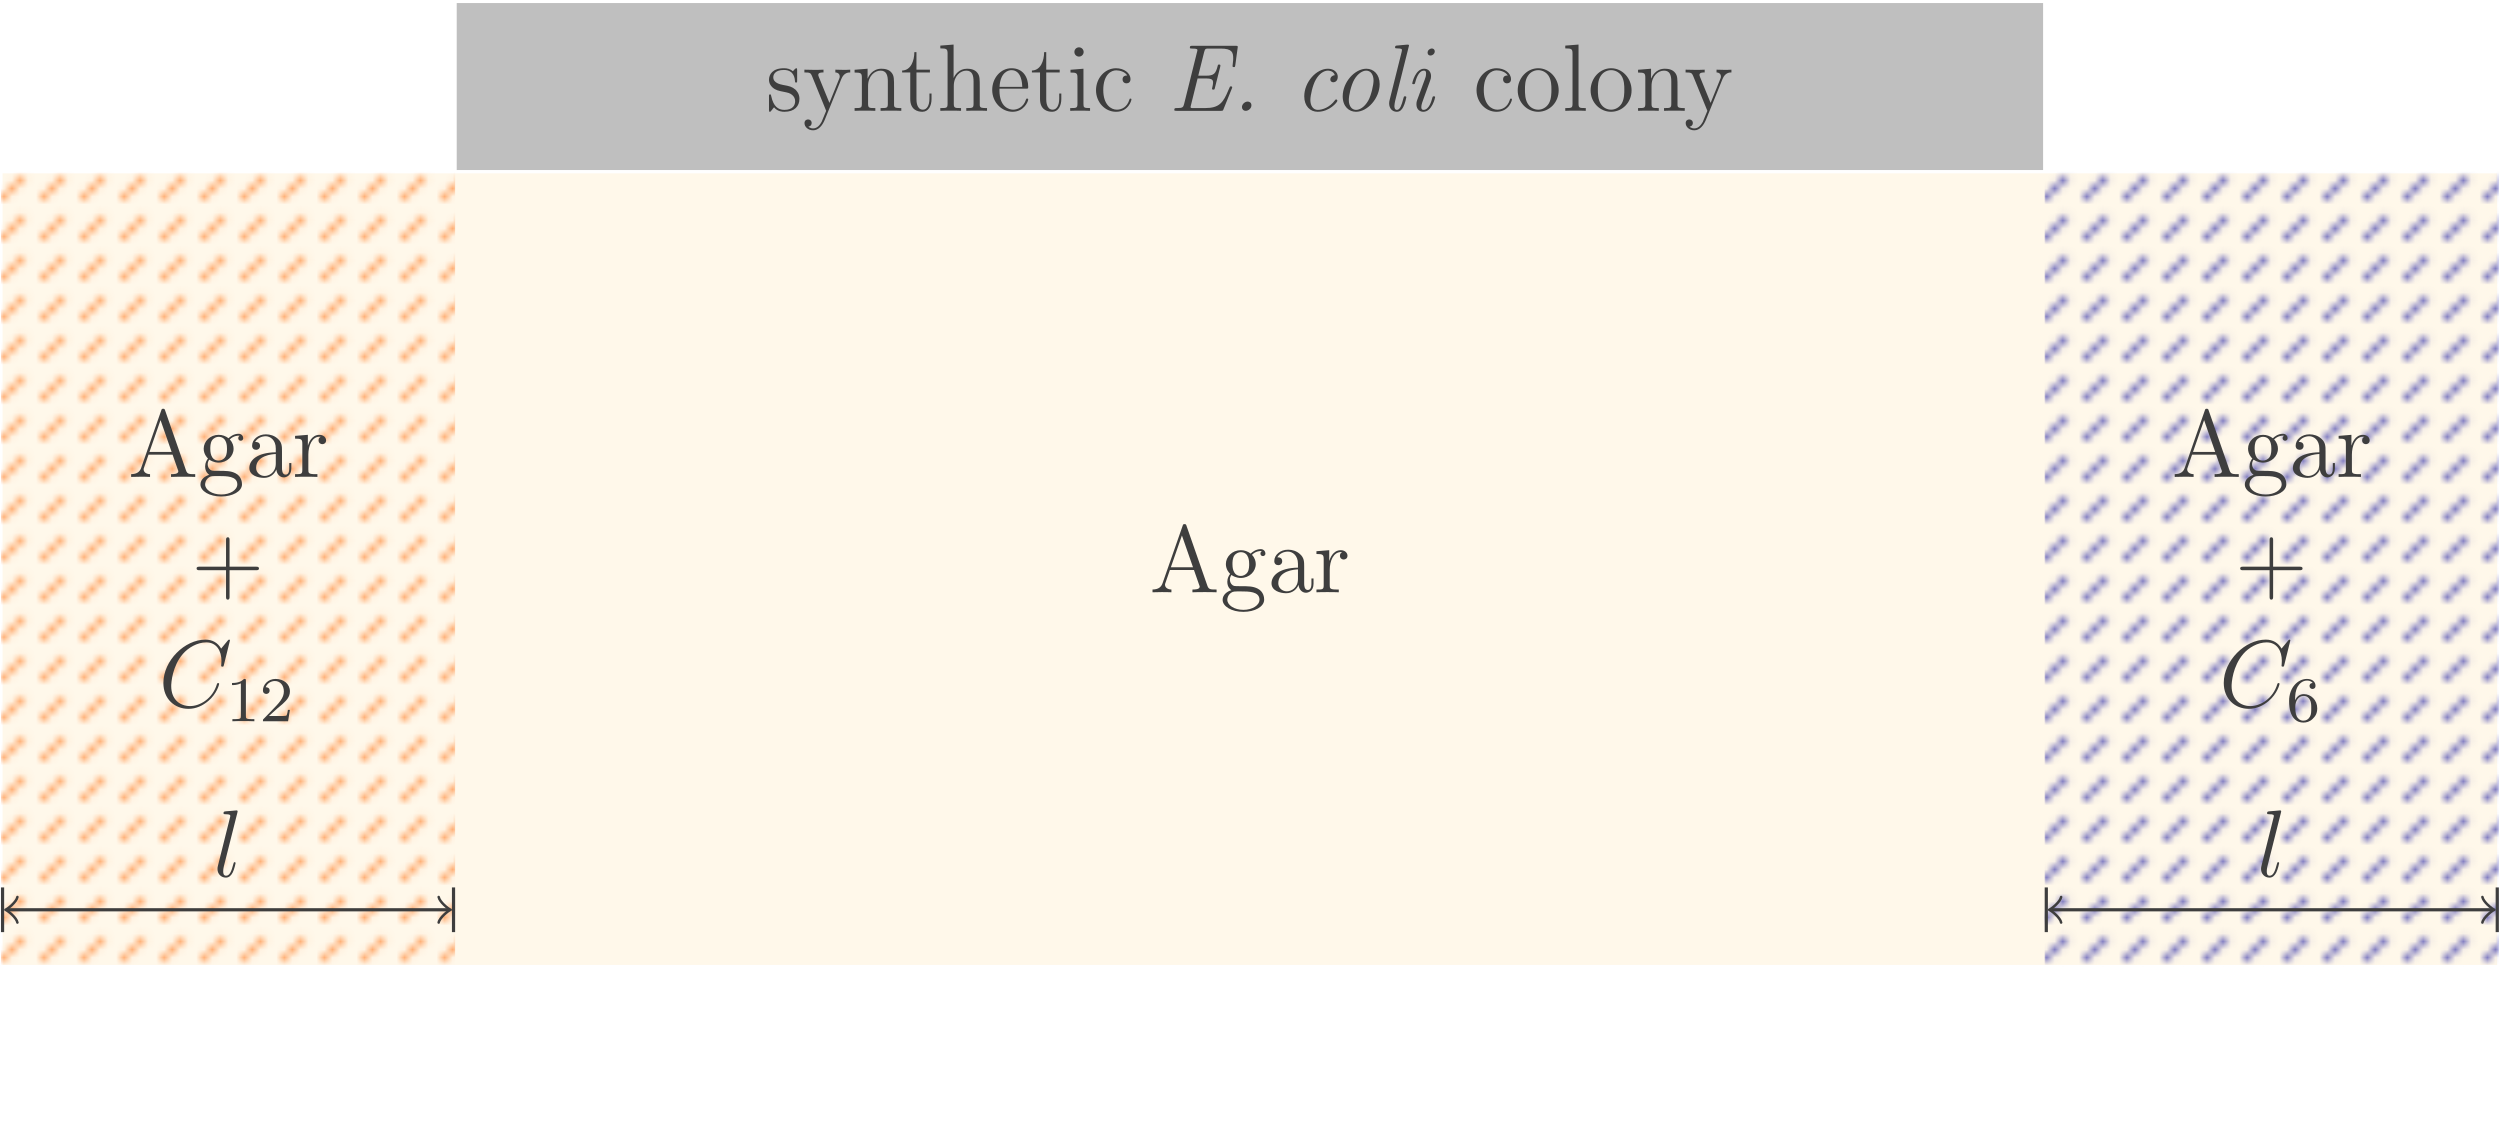 <?xml version="1.0" encoding="UTF-8" standalone="no"?>
<svg
   xmlns:dc="http://purl.org/dc/elements/1.1/"
   xmlns:cc="http://creativecommons.org/ns#"
   xmlns:rdf="http://www.w3.org/1999/02/22-rdf-syntax-ns#"
   xmlns:svg="http://www.w3.org/2000/svg"
   xmlns="http://www.w3.org/2000/svg"
   version="1.1"
   id="svg2"
   xml:space="preserve"
   width="416"
   height="186.667"
   viewBox="0 0 416 186.667"><defs
     id="defs6"><clipPath
       clipPathUnits="userSpaceOnUse"
       id="clipPath74"><path
         d="M -10,-10 V 40 H 40 V -10 Z"
         id="path72" /></clipPath><pattern
       patternTransform="matrix(10,0,0,10,-0.039,-0.039)"
       patternUnits="userSpaceOnUse"
       x="0"
       y="0"
       width="4.981"
       height="4.981"
       id="pattern84"><g
         transform="scale(0.1)"
         id="g82"><g
           id="g80"><g
             clip-path="url(#clipPath74)"
             id="g78"><path
               d="M 0,0 30.883,30.883"
               style="fill:none;stroke:#ff6600;stroke-opacity:1;stroke-width:3.985;stroke-linecap:butt;stroke-linejoin:miter;stroke-miterlimit:10;stroke-dasharray:none"
               id="path76" /></g></g></g></pattern><clipPath
       clipPathUnits="userSpaceOnUse"
       id="clipPath106"><path
         d="M -10,-10 V 40 H 40 V -10 Z"
         id="path104" /></clipPath><pattern
       patternTransform="matrix(10,0,0,10,-0.039,-0.039)"
       patternUnits="userSpaceOnUse"
       x="0"
       y="0"
       width="4.981"
       height="4.981"
       id="pattern116"><g
         transform="scale(0.1)"
         id="g114"><g
           id="g112"><g
             clip-path="url(#clipPath106)"
             id="g110"><path
               d="M 0,0 30.883,30.883"
               style="fill:none;stroke:#000099;stroke-opacity:1;stroke-width:3.985;stroke-linecap:butt;stroke-linejoin:miter;stroke-miterlimit:10;stroke-dasharray:none"
               id="path108" /></g></g></g></pattern></defs><g
     id="g10"
     transform="matrix(1.333,0,0,-1.333,0,186.667)"><g
       id="g12"
       transform="scale(0.1)"><path
         d="m 568.137,1185.94 h 1984.28 v 212.602 H 568.137 Z"
         style="fill:#bfbfbf;fill-opacity:1;fill-rule:nonzero;stroke:none"
         id="path14" /><path
         d="m 568.137,1185.94 h 1984.28 v 212.602 H 568.137 Z"
         style="fill:none;stroke:#ffffff;stroke-width:3.985;stroke-linecap:butt;stroke-linejoin:miter;stroke-miterlimit:10;stroke-dasharray:none;stroke-opacity:1"
         id="path16" /><path
         d="m 995.094,1312.42 c 0,2.14 0,2.75 -1.188,2.75 -0.953,0 -3.218,-2.62 -4.047,-3.7 -3.703,2.98 -7.39,3.7 -11.203,3.7 -14.437,0 -18.718,-7.87 -18.718,-14.44 0,-1.29 0,-5.46 4.531,-9.65 3.812,-3.33 7.859,-4.17 13.344,-5.24 6.562,-1.31 8.109,-1.67 11.093,-4.06 2.141,-1.78 3.688,-4.4 3.688,-7.73 0,-5.14 -2.985,-10.86 -13.469,-10.86 -7.859,0 -13.594,4.53 -16.219,16.45 -0.468,2.14 -0.468,2.27 -0.593,2.39 -0.235,0.47 -0.704,0.47 -1.063,0.47 -1.312,0 -1.312,-0.59 -1.312,-2.73 v -16.22 c 0,-2.14 0,-2.74 1.187,-2.74 0.594,0 0.719,0.11 2.75,2.63 0.594,0.83 0.594,1.06 2.375,2.97 4.531,-5.6 10.969,-5.6 13,-5.6 12.516,0 18.703,6.91 18.703,16.33 0,6.44 -3.922,10.25 -5,11.33 -4.297,3.69 -7.515,4.41 -15.375,5.83 -3.578,0.72 -12.281,2.39 -12.281,9.54 0,3.69 2.5,9.18 13.234,9.18 12.985,0 13.703,-11.08 13.953,-14.79 0.11,-0.95 0.954,-0.95 1.297,-0.95 1.313,0 1.313,0.6 1.313,2.75 v 12.39"
         style="fill:#3e3e3e;fill-opacity:1;fill-rule:nonzero;stroke:none"
         id="path18" /><path
         d="m 1050.28,1301.81 c 3.22,7.99 8.81,8.11 11.08,8.11 v 3.46 c -3.45,-0.24 -5.13,-0.24 -8.94,-0.24 -2.73,0 -2.98,0 -9.65,0.24 v -3.46 c 4.4,-0.23 5.48,-2.98 5.48,-5.12 0,-1.08 -0.23,-1.67 -0.72,-2.86 l -12.15,-30.05 -13.24,32.42 c -0.7,1.67 -0.7,2.39 -0.7,2.52 0,3.09 4.17,3.09 6.54,3.09 v 3.46 c -3.09,-0.24 -8.93,-0.24 -12.28,-0.24 -4.53,0 -4.76,0 -11.56,0.24 v -3.46 c 6.92,0 7.88,-0.59 9.42,-4.29 l 17.77,-43.63 c -5.25,-12.64 -5.25,-12.87 -5.72,-13.83 -2.03,-3.58 -5.25,-8.11 -10.61,-8.11 -3.7,0 -5.97,2.16 -5.97,2.16 0,0 4.17,0.47 4.17,4.64 0,2.86 -2.26,4.41 -4.4,4.41 -2.03,0 -4.53,-1.19 -4.53,-4.64 0,-4.54 4.4,-8.94 10.73,-8.94 6.67,0 11.56,5.83 14.66,13.34 l 20.62,50.78"
         style="fill:#3e3e3e;fill-opacity:1;fill-rule:nonzero;stroke:none"
         id="path20" /><path
         d="m 1116.05,1290.97 c 0,11.08 0,14.42 -2.75,18.23 -3.46,4.66 -9.05,5.36 -13.11,5.36 -11.56,0 -16.1,-9.89 -17.05,-12.26 h -0.11 v 12.26 l -16.22,-1.29 v -3.47 c 8.11,0 9.07,-0.83 9.07,-6.67 v -32.3 c 0,-5.38 -1.32,-5.38 -9.07,-5.38 V 1262 c 3.1,0.23 9.53,0.23 12.88,0.23 3.45,0 9.89,0 13,-0.23 v 3.45 c -7.64,0 -9.06,0 -9.06,5.38 V 1293 c 0,12.52 8.21,19.19 15.6,19.19 7.4,0 9.07,-6.08 9.07,-13.36 v -28 c 0,-5.38 -1.32,-5.38 -9.07,-5.38 V 1262 c 3.11,0.23 9.55,0.23 12.88,0.23 3.45,0 9.89,0 13,-0.23 v 3.45 c -5.97,0 -8.94,0 -9.06,3.58 v 21.94"
         style="fill:#3e3e3e;fill-opacity:1;fill-rule:nonzero;stroke:none"
         id="path22" /><path
         d="m 1144.03,1309.92 h 16.8 v 3.46 h -16.8 v 21.93 h -2.62 c -0.13,-11.2 -4.41,-22.65 -15.27,-23.01 v -2.38 h 10.14 v -33.14 c 0,-13.23 8.81,-15.97 15.14,-15.97 7.5,0 11.44,7.39 11.44,15.97 v 6.8 h -2.63 v -6.56 c 0,-8.58 -3.45,-13.58 -8.1,-13.58 -8.1,0 -8.1,11.08 -8.1,13.11 v 33.37"
         style="fill:#3e3e3e;fill-opacity:1;fill-rule:nonzero;stroke:none"
         id="path24" /><path
         d="m 1223.05,1290.97 c 0,11.08 0,14.42 -2.75,18.23 -3.46,4.66 -9.05,5.36 -13.11,5.36 -10.25,0 -15.02,-7.73 -16.69,-11.43 h -0.11 v 41.6 l -16.58,-1.31 v -3.47 c 8.11,0 9.07,-0.82 9.07,-6.67 v -62.45 c 0,-5.38 -1.32,-5.38 -9.07,-5.38 V 1262 c 3.1,0.23 9.53,0.23 12.88,0.23 3.45,0 9.89,0 13,-0.23 v 3.45 c -7.64,0 -9.06,0 -9.06,5.38 V 1293 c 0,12.52 8.21,19.19 15.6,19.19 7.4,0 9.07,-6.08 9.07,-13.36 v -28 c 0,-5.38 -1.32,-5.38 -9.07,-5.38 V 1262 c 3.11,0.23 9.55,0.23 12.88,0.23 3.45,0 9.89,0 13,-0.23 v 3.45 c -5.97,0 -8.94,0 -9.06,3.58 v 21.94"
         style="fill:#3e3e3e;fill-opacity:1;fill-rule:nonzero;stroke:none"
         id="path26" /><path
         d="m 1280.66,1289.66 c 2.62,0 2.86,0 2.86,2.26 0,12.03 -6.44,23.25 -20.86,23.25 -13.6,0 -24.08,-12.28 -24.08,-27.06 0,-15.73 12.15,-27.3 25.39,-27.3 14.19,0 19.55,12.88 19.55,15.38 0,0.72 -0.6,1.19 -1.32,1.19 -0.95,0 -1.18,-0.6 -1.42,-1.19 -3.11,-10.02 -11.09,-12.75 -16.09,-12.75 -5.02,0 -17.05,3.33 -17.05,23.95 v 2.27 z m -32.91,2.26 c 0.95,18.72 11.45,20.86 14.78,20.86 12.77,0 13.47,-16.81 13.6,-20.86 h -28.38"
         style="fill:#3e3e3e;fill-opacity:1;fill-rule:nonzero;stroke:none"
         id="path28" /><path
         d="m 1306.03,1309.92 h 16.8 v 3.46 h -16.8 v 21.93 h -2.62 c -0.13,-11.2 -4.41,-22.65 -15.27,-23.01 v -2.38 h 10.14 v -33.14 c 0,-13.23 8.81,-15.97 15.14,-15.97 7.5,0 11.44,7.39 11.44,15.97 v 6.8 h -2.63 v -6.56 c 0,-8.58 -3.45,-13.58 -8.1,-13.58 -8.1,0 -8.1,11.08 -8.1,13.11 v 33.37"
         style="fill:#3e3e3e;fill-opacity:1;fill-rule:nonzero;stroke:none"
         id="path30" /><path
         d="m 1352.73,1335.44 c 0,3.09 -2.5,5.83 -5.82,5.83 -3.11,0 -5.74,-2.5 -5.74,-5.72 0,-3.58 2.88,-5.85 5.74,-5.85 3.68,0 5.82,3.11 5.82,5.74 z m -16.43,-22.17 v -3.47 c 7.62,0 8.7,-0.72 8.7,-6.55 v -32.42 c 0,-5.38 -1.31,-5.38 -9.06,-5.38 V 1262 c 3.33,0.23 9.06,0.23 12.51,0.23 1.32,0 8.22,0 12.28,-0.23 v 3.45 c -7.75,0 -8.23,0.6 -8.23,5.25 v 43.86 l -16.2,-1.29"
         style="fill:#3e3e3e;fill-opacity:1;fill-rule:nonzero;stroke:none"
         id="path32" /><path
         d="m 1407.16,1306.11 c -1.44,0 -5.85,0 -5.85,-4.89 0,-2.86 2.03,-4.89 4.89,-4.89 2.74,0 5,1.67 5,5.12 0,7.99 -8.34,13.72 -18,13.72 -13.93,0 -25.03,-12.4 -25.03,-27.42 0,-15.27 11.44,-26.94 24.91,-26.94 15.75,0 19.31,14.3 19.31,15.38 0,1.08 -0.83,1.08 -1.19,1.08 -1.07,0 -1.18,-0.36 -1.54,-1.8 -2.63,-8.47 -9.07,-12.03 -15.5,-12.03 -7.27,0 -16.93,6.31 -16.93,24.44 0,19.78 10.13,24.67 16.1,24.67 4.53,0 11.08,-1.8 13.83,-6.44"
         style="fill:#3e3e3e;fill-opacity:1;fill-rule:nonzero;stroke:none"
         id="path34" /><path
         d="m 1537.75,1289.89 c 0.47,1.08 0.47,1.31 0.47,1.44 0,1.19 -1.19,1.19 -1.55,1.19 -0.59,0 -0.95,0 -1.31,-0.36 -0.23,-0.24 -1.19,-2.63 -1.78,-3.94 -6.56,-15.97 -11.45,-22.77 -29.2,-22.77 h -14.55 c -3.45,0 -3.58,0.13 -3.58,1.44 0,0.47 0,0.72 0.48,2.38 l 8.22,33.14 h 10.38 c 7.98,0 8.94,-1.91 8.94,-5.24 0,-2.15 -0.83,-5.48 -1.08,-6.44 0,-0.25 -0.24,-0.71 -0.24,-1.07 0,-1.19 1.19,-1.19 1.68,-1.19 1.42,0 1.54,0.47 1.9,2.01 l 6.67,26.47 c 0.13,0.49 0.24,1.19 0.24,1.68 0,1.18 -1.19,1.18 -1.55,1.18 -1.42,0 -1.55,-0.36 -1.91,-2.03 -2.37,-9.05 -4.53,-11.9 -14.29,-11.9 h -9.91 l 7.39,29.56 c 1.08,4.17 1.91,4.28 5.74,4.28 h 14.89 c 14.31,0 15.62,-4.89 15.62,-12.16 0,-1.08 0,-3.45 -0.59,-7.26 0,-0.61 -0.25,-1.8 -0.25,-2.39 0,-1.32 1.08,-1.32 1.67,-1.32 1.44,0 1.44,0.36 1.8,2.5 l 2.86,21.11 c 0,0.36 0.23,1.32 0.23,1.66 0,1.31 -0.95,1.31 -2.98,1.31 h -53.77 c -2.01,0 -3.09,0 -3.09,-2.26 0,-1.19 0.95,-1.19 2.86,-1.19 6.56,0 6.56,-0.95 6.56,-2.14 0,-0.36 0,-0.6 -0.49,-2.27 l -16.09,-64.73 c -1.06,-4.17 -1.78,-5.13 -9.05,-5.13 -2.15,0 -3.21,0 -3.21,-2.26 0,-1.19 0.95,-1.19 2.85,-1.19 h 55.32 c 2.37,0 2.5,0.13 3.22,1.91 l 10.48,25.98"
         style="fill:#3e3e3e;fill-opacity:1;fill-rule:nonzero;stroke:none"
         id="path36" /><path
         d="m 1562.16,1268.91 c 0,3.57 -2.75,4.65 -4.77,4.65 -3.34,0 -7.05,-3.22 -7.05,-6.9 0,-2.63 1.93,-4.66 4.79,-4.66 3.21,0 7.03,2.98 7.03,6.91"
         style="fill:#3e3e3e;fill-opacity:1;fill-rule:nonzero;stroke:none"
         id="path38" /><path
         d="m 1666.27,1306.47 c -2.99,-0.13 -5.61,-2.39 -5.61,-5.25 0,-2.99 2.62,-3.58 3.68,-3.58 1.21,0 5.61,0.72 5.61,6.92 0,5.6 -5,10 -12.28,10 -14.54,0 -29.56,-16.79 -29.56,-34.43 0,-12.18 7.28,-19.32 16.81,-19.32 14.78,0 24.55,12.03 24.55,13.71 0,0.82 -0.95,1.78 -1.66,1.78 -0.36,0 -0.48,-0.11 -1.43,-1.19 -6.32,-8.58 -15.25,-11.92 -21.33,-11.92 -6.1,0 -9.32,5.37 -9.32,12.4 0,5.49 2.88,18.6 6.8,25.39 4.06,7.15 9.91,11.21 15.03,11.21 0.71,0 7.03,0 8.71,-5.72"
         style="fill:#3e3e3e;fill-opacity:1;fill-rule:nonzero;stroke:none"
         id="path40" /><path
         d="m 1722.25,1295.27 c 0,12.39 -7.64,19.29 -16.58,19.29 -14.54,0 -29.56,-16.79 -29.56,-34.43 0,-12.88 7.98,-19.32 16.58,-19.32 14.53,0 29.56,17.05 29.56,34.46 z m -29.45,-32.08 c -5,0 -9.07,4.29 -9.07,12.4 0,5.49 2.88,18.6 6.8,25.39 4.42,7.63 10.5,11.21 14.91,11.21 6.08,0 9.17,-5.61 9.17,-12.41 0,-5.12 -2.86,-18.59 -6.67,-25.14 -4.89,-8.47 -10.97,-11.45 -15.14,-11.45"
         style="fill:#3e3e3e;fill-opacity:1;fill-rule:nonzero;stroke:none"
         id="path42" /><path
         d="m 1758.52,1341.98 c 0.12,0.72 0.36,1.19 0.36,1.55 0,1.08 -0.83,1.2 -2.74,1.08 l -11.92,-1.08 c -1.67,-0.11 -2.74,-0.23 -2.74,-2.37 0,-1.21 0.96,-1.21 2.61,-1.21 5.97,0 5.97,-1.06 5.97,-2.26 0,-0.47 -0.23,-1.66 -0.36,-2.14 l -15.01,-60.08 c -0.25,-1.08 -0.6,-2.38 -0.6,-4.17 0,-6.32 4.05,-10.49 9.54,-10.49 4.04,0 6.43,2.74 8.1,6.08 2.15,3.94 3.82,11.67 3.82,12.03 0,1.21 -0.96,1.21 -1.55,1.21 -0.48,0 -1.31,0 -1.56,-0.72 -0.11,-0.36 -0.6,-2.14 -0.96,-3.22 -1.54,-5.85 -3.57,-13 -7.62,-13 -2.63,0 -3.22,2.51 -3.22,4.76 0,1.57 0.59,4.89 0.95,6.44 l 16.93,67.59"
         style="fill:#3e3e3e;fill-opacity:1;fill-rule:nonzero;stroke:none"
         id="path44" /><path
         d="m 1791.03,1336.27 c 0,2.26 -1.67,3.57 -3.7,3.57 -2.14,0 -5.25,-1.9 -5.25,-5.25 0,-2.62 1.92,-3.57 3.7,-3.57 2.39,0 5.25,2.15 5.25,5.25 z m -21.94,-60.8 c -0.95,-2.63 -0.95,-4.17 -0.95,-5.25 0,-6.91 4.64,-9.41 8.58,-9.41 10.97,0 14.78,17.75 14.78,18.24 0,1.08 -1.06,1.08 -1.55,1.08 -1.43,0 -1.54,-0.36 -2.03,-2.16 -1.06,-4.05 -4.17,-14.78 -10.97,-14.78 -1.29,0 -2.73,0.59 -2.73,3.47 0,3.09 1.67,7.39 3.81,13.22 l 7.03,19.31 c 1.08,2.98 1.32,3.94 1.32,6.08 0,6.07 -3.94,9.29 -8.58,9.29 -10.97,0 -14.91,-17.64 -14.91,-18.23 0,-1.06 1.08,-1.06 1.67,-1.06 1.44,0 1.55,0.34 2.03,2.01 0.96,3.81 4.05,14.91 10.97,14.91 2.61,0 2.61,-2.27 2.61,-3.58 0,-3.09 -0.7,-5.13 -1.54,-7.27 l -9.54,-25.87"
         style="fill:#3e3e3e;fill-opacity:1;fill-rule:nonzero;stroke:none"
         id="path46" /><path
         d="m 1882.16,1306.11 c -1.44,0 -5.85,0 -5.85,-4.89 0,-2.86 2.03,-4.89 4.89,-4.89 2.74,0 5,1.67 5,5.12 0,7.99 -8.34,13.72 -18,13.72 -13.93,0 -25.03,-12.4 -25.03,-27.42 0,-15.27 11.44,-26.94 24.91,-26.94 15.75,0 19.31,14.3 19.31,15.38 0,1.08 -0.83,1.08 -1.19,1.08 -1.07,0 -1.18,-0.36 -1.54,-1.8 -2.63,-8.47 -9.07,-12.03 -15.5,-12.03 -7.27,0 -16.93,6.31 -16.93,24.44 0,19.78 10.13,24.67 16.1,24.67 4.53,0 11.08,-1.8 13.83,-6.44"
         style="fill:#3e3e3e;fill-opacity:1;fill-rule:nonzero;stroke:none"
         id="path48" /><path
         d="m 1945.72,1287.52 c 0,15.37 -11.69,27.65 -25.52,27.65 -14.29,0 -25.62,-12.64 -25.62,-27.65 0,-15.27 11.92,-26.71 25.5,-26.71 14.08,0 25.64,11.67 25.64,26.71 z m -25.52,-24.08 c -4.4,0 -9.76,1.9 -13.23,7.73 -3.22,5.38 -3.33,12.41 -3.33,17.41 0,4.53 0,11.81 3.69,17.17 3.34,5.13 8.58,7.03 12.75,7.03 4.65,0 9.65,-2.14 12.87,-6.8 3.71,-5.48 3.71,-12.98 3.71,-17.4 0,-4.17 0,-11.56 -3.1,-17.16 -3.34,-5.72 -8.83,-7.98 -13.36,-7.98"
         style="fill:#3e3e3e;fill-opacity:1;fill-rule:nonzero;stroke:none"
         id="path50" /><path
         d="m 1970.5,1344.73 -16.56,-1.31 v -3.47 c 8.11,0 9.06,-0.82 9.06,-6.67 v -62.45 c 0,-5.38 -1.31,-5.38 -9.06,-5.38 V 1262 c 3.33,0.23 9.17,0.23 12.75,0.23 3.58,0 9.53,0 12.87,-0.23 v 3.45 c -7.62,0 -9.06,0 -9.06,5.38 v 73.9"
         style="fill:#3e3e3e;fill-opacity:1;fill-rule:nonzero;stroke:none"
         id="path52" /><path
         d="m 2036.72,1287.52 c 0,15.37 -11.69,27.65 -25.52,27.65 -14.29,0 -25.62,-12.64 -25.62,-27.65 0,-15.27 11.92,-26.71 25.5,-26.71 14.08,0 25.64,11.67 25.64,26.71 z m -25.52,-24.08 c -4.4,0 -9.76,1.9 -13.23,7.73 -3.22,5.38 -3.33,12.41 -3.33,17.41 0,4.53 0,11.81 3.69,17.17 3.34,5.13 8.58,7.03 12.75,7.03 4.65,0 9.65,-2.14 12.87,-6.8 3.71,-5.48 3.71,-12.98 3.71,-17.4 0,-4.17 0,-11.56 -3.1,-17.16 -3.34,-5.72 -8.83,-7.98 -13.36,-7.98"
         style="fill:#3e3e3e;fill-opacity:1;fill-rule:nonzero;stroke:none"
         id="path54" /><path
         d="m 2094.05,1290.97 c 0,11.08 0,14.42 -2.75,18.23 -3.46,4.66 -9.05,5.36 -13.11,5.36 -11.56,0 -16.1,-9.89 -17.05,-12.26 h -0.11 v 12.26 l -16.22,-1.29 v -3.47 c 8.11,0 9.07,-0.83 9.07,-6.67 v -32.3 c 0,-5.38 -1.32,-5.38 -9.07,-5.38 V 1262 c 3.1,0.23 9.53,0.23 12.88,0.23 3.45,0 9.89,0 13,-0.23 v 3.45 c -7.64,0 -9.06,0 -9.06,5.38 V 1293 c 0,12.52 8.21,19.19 15.6,19.19 7.4,0 9.07,-6.08 9.07,-13.36 v -28 c 0,-5.38 -1.32,-5.38 -9.07,-5.38 V 1262 c 3.11,0.23 9.55,0.23 12.88,0.23 3.45,0 9.89,0 13,-0.23 v 3.45 c -5.97,0 -8.94,0 -9.06,3.58 v 21.94"
         style="fill:#3e3e3e;fill-opacity:1;fill-rule:nonzero;stroke:none"
         id="path56" /><path
         d="m 2150.28,1301.81 c 3.22,7.99 8.81,8.11 11.08,8.11 v 3.46 c -3.45,-0.24 -5.13,-0.24 -8.94,-0.24 -2.73,0 -2.98,0 -9.65,0.24 v -3.46 c 4.4,-0.23 5.48,-2.98 5.48,-5.12 0,-1.08 -0.23,-1.67 -0.72,-2.86 l -12.15,-30.05 -13.24,32.42 c -0.7,1.67 -0.7,2.39 -0.7,2.52 0,3.09 4.17,3.09 6.54,3.09 v 3.46 c -3.09,-0.24 -8.93,-0.24 -12.28,-0.24 -4.53,0 -4.76,0 -11.56,0.24 v -3.46 c 6.92,0 7.88,-0.59 9.42,-4.29 l 17.77,-43.63 c -5.25,-12.64 -5.25,-12.87 -5.72,-13.83 -2.03,-3.58 -5.25,-8.11 -10.61,-8.11 -3.7,0 -5.97,2.16 -5.97,2.16 0,0 4.17,0.47 4.17,4.64 0,2.86 -2.26,4.41 -4.4,4.41 -2.03,0 -4.53,-1.19 -4.53,-4.64 0,-4.54 4.4,-8.94 10.73,-8.94 6.67,0 11.56,5.83 14.66,13.34 l 20.62,50.78"
         style="fill:#3e3e3e;fill-opacity:1;fill-rule:nonzero;stroke:none"
         id="path58" /><path
         d="M 1.199,193.801 H 3119.349 v 992.137 H 1.199 Z"
         style="fill:#fff8ea;fill-opacity:1;fill-rule:nonzero;stroke:none"
         id="path60" /><path
         d="M 1.199,193.801 H 3119.349 v 992.137 H 1.199 Z"
         style="fill:none;stroke:#ffffff;stroke-width:3.985;stroke-linecap:butt;stroke-linejoin:miter;stroke-miterlimit:10;stroke-dasharray:none;stroke-opacity:1"
         id="path62" /><path
         d="m 1481.13,743.969 c -0.47,1.422 -0.71,2.14 -2.38,2.14 -1.67,0 -1.91,-0.359 -2.5,-2.265 l -24.92,-71.281 c -1.67,-4.891 -5,-7.985 -12.63,-8.11 V 661 c 7.27,0.234 7.5,0.234 11.44,0.234 3.34,0 9.06,0 12.16,-0.234 v 3.453 c -5,0.125 -7.99,2.625 -7.99,5.969 0,0.703 0,0.953 0.6,2.5 l 5.48,15.859 h 30.05 l 6.54,-18.718 c 0.6,-1.438 0.6,-1.672 0.6,-2.032 0,-3.578 -6.08,-3.578 -9.06,-3.578 V 661 c 2.75,0.234 12.17,0.234 15.5,0.234 3.34,0 11.92,0 14.67,-0.234 v 3.453 c -7.75,0 -9.91,0 -11.56,4.891 z m -5.72,-12.047 13.82,-39.688 h -27.65 z"
         style="fill:#3e3e3e;fill-opacity:1;fill-rule:nonzero;stroke:none"
         id="path64" /><path
         d="m 1537.19,682.578 c 5.59,-3.703 10.37,-3.703 11.69,-3.703 10.71,0 18.7,8.109 18.7,17.297 0,3.219 -0.95,7.734 -4.77,11.562 4.66,4.766 10.25,4.766 10.85,4.766 0.48,0 1.07,0 1.56,-0.234 -1.2,-0.485 -1.8,-1.672 -1.8,-2.985 0,-1.672 1.19,-3.109 3.1,-3.109 0.95,0 3.11,0.609 3.11,3.219 0,2.156 -1.68,5.484 -5.85,5.484 -6.2,0 -10.84,-3.812 -12.51,-5.594 -3.58,2.735 -7.75,4.282 -12.29,4.282 -10.71,0 -18.71,-8.094 -18.71,-17.282 0,-6.797 4.17,-11.203 5.37,-12.281 -1.44,-1.781 -3.58,-5.234 -3.58,-9.891 0,-6.906 4.17,-9.89 5.13,-10.484 -5.49,-1.547 -10.97,-5.844 -10.97,-12.047 0,-8.219 11.2,-15.015 25.86,-15.015 14.19,0 26,6.312 26,15.265 0,2.969 -0.85,10 -8,13.703 -6.08,3.094 -12.03,3.094 -22.28,3.094 -7.28,0 -8.11,0 -10.25,2.266 -1.21,1.203 -2.27,3.453 -2.27,5.968 0,2.016 0.72,4.047 1.91,5.719 z m 11.79,-1.187 c -10.48,0 -10.48,12.031 -10.48,14.781 0,2.141 0,7.031 2.02,10.25 2.26,3.453 5.84,4.641 8.36,4.641 10.48,0 10.48,-12.032 10.48,-14.782 0,-2.14 0,-7.031 -2.03,-10.25 -2.27,-3.453 -5.85,-4.64 -8.35,-4.64 z m 3.22,-42.328 c -11.43,0 -20.14,5.843 -20.14,12.64 0,0.953 0.24,5.594 4.77,8.703 2.62,1.672 3.69,1.672 12.05,1.672 9.89,0 23.35,0 23.35,-10.375 0,-7.031 -9.06,-12.64 -20.03,-12.64"
         style="fill:#3e3e3e;fill-opacity:1;fill-rule:nonzero;stroke:none"
         id="path66" /><path
         d="m 1628.02,692.828 c 0,6.438 0,11.203 -5.25,15.86 -4.18,3.812 -9.54,5.484 -14.79,5.484 -9.76,0 -17.28,-6.438 -17.28,-14.188 0,-3.468 2.27,-5.125 5,-5.125 2.86,0 4.89,2.016 4.89,4.875 0,4.891 -4.29,4.891 -6.07,4.891 2.75,5.016 8.46,7.156 13.23,7.156 5.48,0 12.52,-4.531 12.52,-15.265 v -4.766 c -23.97,-0.359 -33.02,-10.359 -33.02,-19.547 0,-9.422 10.97,-12.39 18.23,-12.39 7.86,0 13.24,4.765 15.5,10.484 0.47,-5.594 4.18,-9.891 9.3,-9.891 2.5,0 9.41,1.672 9.41,11.203 v 6.672 h -2.61 v -6.672 c 0,-6.796 -2.86,-7.75 -4.53,-7.75 -4.53,0 -4.53,6.313 -4.53,8.11 z m -7.75,-15.015 c 0,-11.688 -8.71,-15.625 -13.83,-15.625 -5.85,0 -10.74,4.296 -10.74,10.015 0,15.735 20.27,17.172 24.57,17.406 v -11.796"
         style="fill:#3e3e3e;fill-opacity:1;fill-rule:nonzero;stroke:none"
         id="path68" /><path
         d="m 1659.91,688.781 c 0,11.563 4.76,22.407 13.95,22.407 0.95,0 1.19,0 1.66,-0.125 -0.96,-0.469 -2.86,-1.188 -2.86,-4.407 0,-3.453 2.75,-4.765 4.65,-4.765 2.38,0 4.77,1.547 4.77,4.765 0,3.578 -3.22,6.907 -8.35,6.907 -10.12,0 -13.59,-10.954 -14.29,-13.219 h -0.13 v 13.219 l -15.97,-1.297 v -3.469 c 8.1,0 9.05,-0.828 9.05,-6.672 v -32.297 c 0,-5.375 -1.3,-5.375 -9.05,-5.375 V 661 c 3.33,0.234 9.89,0.234 13.47,0.234 3.22,0 11.67,0 14.42,-0.234 v 3.453 h -2.39 c -8.7,0 -8.93,1.313 -8.93,5.61 v 18.718"
         style="fill:#3e3e3e;fill-opacity:1;fill-rule:nonzero;stroke:none"
         id="path70" /><path
         d="m 1.199,193.801 h 566.938 v 992.137 H 1.199 Z"
         style="fill:url(#pattern84);fill-opacity:1;fill-rule:nonzero;stroke:none"
         id="path86" /><path
         d="m 206.125,887.969 c -0.469,1.422 -0.703,2.14 -2.375,2.14 -1.672,0 -1.906,-0.359 -2.5,-2.265 l -24.922,-71.281 c -1.672,-4.891 -5,-7.985 -12.625,-8.11 V 805 c 7.266,0.234 7.5,0.234 11.438,0.234 3.343,0 9.062,0 12.156,-0.234 v 3.453 c -5,0.125 -7.984,2.625 -7.984,5.969 0,0.703 0,0.953 0.593,2.5 l 5.485,15.859 h 30.047 l 6.546,-18.718 c 0.594,-1.438 0.594,-1.672 0.594,-2.032 0,-3.578 -6.078,-3.578 -9.062,-3.578 V 805 c 2.75,0.234 12.172,0.234 15.5,0.234 3.343,0 11.922,0 14.672,-0.234 v 3.453 c -7.75,0 -9.907,0 -11.563,4.891 z m -5.719,-12.047 13.828,-39.688 h -27.656 z"
         style="fill:#3e3e3e;fill-opacity:1;fill-rule:nonzero;stroke:none"
         id="path88" /><path
         d="m 261.188,826.578 c 5.593,-3.703 10.375,-3.703 11.687,-3.703 10.719,0 18.703,8.109 18.703,17.297 0,3.219 -0.953,7.734 -4.765,11.562 4.656,4.766 10.25,4.766 10.843,4.766 0.485,0 1.078,0 1.563,-0.234 -1.203,-0.485 -1.797,-1.672 -1.797,-2.985 0,-1.672 1.187,-3.109 3.094,-3.109 0.953,0 3.109,0.609 3.109,3.219 0,2.156 -1.672,5.484 -5.844,5.484 -6.203,0 -10.843,-3.812 -12.515,-5.594 -3.578,2.735 -7.75,4.282 -12.282,4.282 -10.718,0 -18.718,-8.094 -18.718,-17.282 0,-6.797 4.172,-11.203 5.375,-12.281 -1.438,-1.781 -3.578,-5.234 -3.578,-9.891 0,-6.906 4.171,-9.89 5.125,-10.484 -5.485,-1.547 -10.969,-5.844 -10.969,-12.047 0,-8.219 11.203,-15.015 25.859,-15.015 14.188,0 26,6.312 26,15.265 0,2.969 -0.844,10 -8,13.703 -6.078,3.094 -12.031,3.094 -22.281,3.094 -7.281,0 -8.109,0 -10.25,2.266 -1.203,1.203 -2.266,3.453 -2.266,5.968 0,2.016 0.719,4.047 1.907,5.719 z m 11.796,-1.187 c -10.484,0 -10.484,12.031 -10.484,14.781 0,2.141 0,7.031 2.016,10.25 2.265,3.453 5.843,4.641 8.359,4.641 10.484,0 10.484,-12.032 10.484,-14.782 0,-2.14 0,-7.031 -2.031,-10.25 -2.265,-3.453 -5.844,-4.64 -8.344,-4.64 z m 3.219,-42.328 c -11.437,0 -20.14,5.843 -20.14,12.64 0,0.953 0.234,5.594 4.765,8.703 2.625,1.672 3.688,1.672 12.047,1.672 9.891,0 23.359,0 23.359,-10.375 0,-7.031 -9.062,-12.64 -20.031,-12.64"
         style="fill:#3e3e3e;fill-opacity:1;fill-rule:nonzero;stroke:none"
         id="path90" /><path
         d="m 352.016,836.828 c 0,6.438 0,11.203 -5.25,15.86 -4.172,3.812 -9.532,5.484 -14.782,5.484 -9.765,0 -17.281,-6.438 -17.281,-14.188 0,-3.468 2.266,-5.125 5,-5.125 2.86,0 4.891,2.016 4.891,4.875 0,4.891 -4.297,4.891 -6.078,4.891 2.75,5.016 8.468,7.156 13.234,7.156 5.484,0 12.516,-4.531 12.516,-15.265 v -4.766 c -23.969,-0.359 -33.016,-10.359 -33.016,-19.547 0,-9.422 10.969,-12.39 18.234,-12.39 7.86,0 13.235,4.765 15.5,10.484 0.469,-5.594 4.172,-9.891 9.297,-9.891 2.5,0 9.407,1.672 9.407,11.203 v 6.672 h -2.61 v -6.672 c 0,-6.796 -2.859,-7.75 -4.531,-7.75 -4.531,0 -4.531,6.313 -4.531,8.11 z m -7.75,-15.015 c 0,-11.688 -8.703,-15.625 -13.828,-15.625 -5.844,0 -10.735,4.296 -10.735,10.015 0,15.735 20.266,17.172 24.563,17.406 v -11.796"
         style="fill:#3e3e3e;fill-opacity:1;fill-rule:nonzero;stroke:none"
         id="path92" /><path
         d="m 384.906,832.781 c 0,11.563 4.766,22.407 13.953,22.407 0.954,0 1.188,0 1.657,-0.125 -0.953,-0.469 -2.86,-1.188 -2.86,-4.407 0,-3.453 2.75,-4.765 4.657,-4.765 2.375,0 4.765,1.547 4.765,4.765 0,3.578 -3.219,6.907 -8.344,6.907 -10.125,0 -13.593,-10.954 -14.296,-13.219 h -0.125 v 13.219 l -15.969,-1.297 v -3.469 c 8.094,0 9.047,-0.828 9.047,-6.672 v -32.297 c 0,-5.375 -1.297,-5.375 -9.047,-5.375 V 805 c 3.328,0.234 9.89,0.234 13.469,0.234 3.218,0 11.671,0 14.421,-0.234 v 3.453 h -2.39 c -8.703,0 -8.938,1.313 -8.938,5.61 v 18.718"
         style="fill:#3e3e3e;fill-opacity:1;fill-rule:nonzero;stroke:none"
         id="path94" /><path
         d="m 286.563,688.531 h 32.906 c 1.656,0 3.812,0 3.812,2.157 0,2.265 -2.031,2.265 -3.812,2.265 h -32.906 v 32.891 c 0,1.672 0,3.812 -2.141,3.812 -2.266,0 -2.266,-2.015 -2.266,-3.812 V 692.953 H 249.25 c -1.672,0 -3.812,0 -3.812,-2.156 0,-2.266 2.031,-2.266 3.812,-2.266 h 32.906 v -32.89 c 0,-1.672 0,-3.813 2.141,-3.813 2.266,0 2.266,2.016 2.266,3.813 v 32.89"
         style="fill:#3e3e3e;fill-opacity:1;fill-rule:nonzero;stroke:none"
         id="path96" /><path
         d="m 287.047,600.844 c 0,1.078 -0.828,1.078 -1.078,1.078 -0.235,0 -0.719,0 -1.672,-1.188 l -8.219,-10.015 c -4.172,7.14 -10.734,11.203 -19.672,11.203 -25.75,0 -52.453,-26.109 -52.453,-54.125 0,-19.906 13.953,-32.297 31.36,-32.297 9.531,0 17.875,4.047 24.796,9.891 10.36,8.703 13.469,20.265 13.469,21.218 0,1.079 -0.953,1.079 -1.312,1.079 -1.078,0 -1.188,-0.719 -1.438,-1.204 -5.484,-18.593 -21.562,-27.531 -33.484,-27.531 -12.641,0 -23.61,8.11 -23.61,25.031 0,3.813 1.188,24.563 14.657,40.172 6.562,7.625 17.765,14.313 29.093,14.313 13.11,0 18.954,-10.86 18.954,-23.016 0,-3.094 -0.36,-5.719 -0.36,-6.187 0,-1.078 1.188,-1.078 1.547,-1.078 1.313,0 1.438,0.109 1.906,2.265 l 7.516,30.391"
         style="fill:#3e3e3e;fill-opacity:1;fill-rule:nonzero;stroke:none"
         id="path98" /><path
         d="m 306.953,550.625 c 0,2.141 -0.156,2.219 -2.297,2.219 -3.265,-3.172 -7.484,-5.078 -15.031,-5.078 v -2.625 c 2.156,0 6.438,0 11.047,2.14 v -40.765 c 0,-2.938 -0.234,-3.891 -7.781,-3.891 h -2.782 V 500 c 3.25,0.234 10.094,0.234 13.672,0.234 3.563,0 10.485,0 13.735,-0.234 v 2.625 h -2.782 c -7.546,0 -7.781,0.953 -7.781,3.891 v 44.109"
         style="fill:#3e3e3e;fill-opacity:1;fill-rule:nonzero;stroke:none"
         id="path100" /><path
         d="m 346.406,516.219 c 1.282,1.187 4.61,3.812 5.891,4.922 4.922,4.531 9.609,8.906 9.609,16.125 0,9.468 -7.953,15.578 -17.875,15.578 -9.547,0 -15.812,-7.235 -15.812,-14.297 0,-3.891 3.094,-4.453 4.203,-4.453 1.672,0 4.141,1.187 4.141,4.203 0,4.141 -3.985,4.141 -4.938,4.141 2.313,5.796 7.641,7.781 11.531,7.781 7.391,0 11.203,-6.266 11.203,-12.953 0,-8.266 -5.796,-14.297 -15.187,-23.922 l -10,-10.328 c -0.953,-0.875 -0.953,-1.032 -0.953,-3.016 h 31.39 l 2.297,14.219 h -2.468 c -0.235,-1.578 -0.875,-5.563 -1.829,-7.063 -0.468,-0.64 -6.515,-0.64 -7.781,-0.64 h -14.14 l 10.718,9.703"
         style="fill:#3e3e3e;fill-opacity:1;fill-rule:nonzero;stroke:none"
         id="path102" /><path
         d="m 2552.41,193.801 h 566.934 v 992.137 H 2552.41 Z"
         style="fill:url(#pattern116);fill-opacity:1;fill-rule:nonzero;stroke:none"
         id="path118" /><path
         d="m 2757.13,887.969 c -0.47,1.422 -0.71,2.14 -2.38,2.14 -1.67,0 -1.91,-0.359 -2.5,-2.265 l -24.92,-71.281 c -1.67,-4.891 -5,-7.985 -12.63,-8.11 V 805 c 7.27,0.234 7.5,0.234 11.44,0.234 3.34,0 9.06,0 12.16,-0.234 v 3.453 c -5,0.125 -7.99,2.625 -7.99,5.969 0,0.703 0,0.953 0.6,2.5 l 5.48,15.859 h 30.05 l 6.54,-18.718 c 0.6,-1.438 0.6,-1.672 0.6,-2.032 0,-3.578 -6.08,-3.578 -9.06,-3.578 V 805 c 2.75,0.234 12.17,0.234 15.5,0.234 3.34,0 11.92,0 14.67,-0.234 v 3.453 c -7.75,0 -9.91,0 -11.56,4.891 z m -5.72,-12.047 13.82,-39.688 h -27.65 z"
         style="fill:#3e3e3e;fill-opacity:1;fill-rule:nonzero;stroke:none"
         id="path120" /><path
         d="m 2813.19,826.578 c 5.59,-3.703 10.37,-3.703 11.69,-3.703 10.71,0 18.7,8.109 18.7,17.297 0,3.219 -0.95,7.734 -4.77,11.562 4.66,4.766 10.25,4.766 10.85,4.766 0.48,0 1.07,0 1.56,-0.234 -1.2,-0.485 -1.8,-1.672 -1.8,-2.985 0,-1.672 1.19,-3.109 3.1,-3.109 0.95,0 3.11,0.609 3.11,3.219 0,2.156 -1.68,5.484 -5.85,5.484 -6.2,0 -10.84,-3.812 -12.51,-5.594 -3.58,2.735 -7.75,4.282 -12.29,4.282 -10.71,0 -18.71,-8.094 -18.71,-17.282 0,-6.797 4.17,-11.203 5.37,-12.281 -1.44,-1.781 -3.58,-5.234 -3.58,-9.891 0,-6.906 4.17,-9.89 5.13,-10.484 -5.49,-1.547 -10.97,-5.844 -10.97,-12.047 0,-8.219 11.2,-15.015 25.86,-15.015 14.19,0 26,6.312 26,15.265 0,2.969 -0.85,10 -8,13.703 -6.08,3.094 -12.03,3.094 -22.28,3.094 -7.28,0 -8.11,0 -10.25,2.266 -1.21,1.203 -2.27,3.453 -2.27,5.968 0,2.016 0.72,4.047 1.91,5.719 z m 11.79,-1.187 c -10.48,0 -10.48,12.031 -10.48,14.781 0,2.141 0,7.031 2.02,10.25 2.26,3.453 5.84,4.641 8.36,4.641 10.48,0 10.48,-12.032 10.48,-14.782 0,-2.14 0,-7.031 -2.03,-10.25 -2.27,-3.453 -5.85,-4.64 -8.35,-4.64 z m 3.22,-42.328 c -11.43,0 -20.14,5.843 -20.14,12.64 0,0.953 0.24,5.594 4.77,8.703 2.62,1.672 3.69,1.672 12.05,1.672 9.89,0 23.35,0 23.35,-10.375 0,-7.031 -9.06,-12.64 -20.03,-12.64"
         style="fill:#3e3e3e;fill-opacity:1;fill-rule:nonzero;stroke:none"
         id="path122" /><path
         d="m 2903.02,836.828 c 0,6.438 0,11.203 -5.25,15.86 -4.18,3.812 -9.54,5.484 -14.79,5.484 -9.76,0 -17.28,-6.438 -17.28,-14.188 0,-3.468 2.27,-5.125 5,-5.125 2.86,0 4.89,2.016 4.89,4.875 0,4.891 -4.29,4.891 -6.07,4.891 2.75,5.016 8.46,7.156 13.23,7.156 5.48,0 12.52,-4.531 12.52,-15.265 v -4.766 c -23.97,-0.359 -33.02,-10.359 -33.02,-19.547 0,-9.422 10.97,-12.39 18.23,-12.39 7.86,0 13.24,4.765 15.5,10.484 0.47,-5.594 4.18,-9.891 9.3,-9.891 2.5,0 9.41,1.672 9.41,11.203 v 6.672 h -2.61 v -6.672 c 0,-6.796 -2.86,-7.75 -4.53,-7.75 -4.53,0 -4.53,6.313 -4.53,8.11 z m -7.75,-15.015 c 0,-11.688 -8.71,-15.625 -13.83,-15.625 -5.85,0 -10.74,4.296 -10.74,10.015 0,15.735 20.27,17.172 24.57,17.406 v -11.796"
         style="fill:#3e3e3e;fill-opacity:1;fill-rule:nonzero;stroke:none"
         id="path124" /><path
         d="m 2935.91,832.781 c 0,11.563 4.76,22.407 13.95,22.407 0.95,0 1.19,0 1.66,-0.125 -0.96,-0.469 -2.86,-1.188 -2.86,-4.407 0,-3.453 2.75,-4.765 4.65,-4.765 2.38,0 4.77,1.547 4.77,4.765 0,3.578 -3.22,6.907 -8.35,6.907 -10.12,0 -13.59,-10.954 -14.29,-13.219 h -0.13 v 13.219 l -15.97,-1.297 v -3.469 c 8.1,0 9.05,-0.828 9.05,-6.672 v -32.297 c 0,-5.375 -1.3,-5.375 -9.05,-5.375 V 805 c 3.33,0.234 9.89,0.234 13.47,0.234 3.22,0 11.67,0 14.42,-0.234 v 3.453 h -2.39 c -8.7,0 -8.93,1.313 -8.93,5.61 v 18.718"
         style="fill:#3e3e3e;fill-opacity:1;fill-rule:nonzero;stroke:none"
         id="path126" /><path
         d="m 2837.56,688.531 h 32.91 c 1.66,0 3.81,0 3.81,2.157 0,2.265 -2.03,2.265 -3.81,2.265 h -32.91 v 32.891 c 0,1.672 0,3.812 -2.14,3.812 -2.26,0 -2.26,-2.015 -2.26,-3.812 v -32.891 h -32.91 c -1.67,0 -3.81,0 -3.81,-2.156 0,-2.266 2.03,-2.266 3.81,-2.266 h 32.91 v -32.89 c 0,-1.672 0,-3.813 2.14,-3.813 2.26,0 2.26,2.016 2.26,3.813 v 32.89"
         style="fill:#3e3e3e;fill-opacity:1;fill-rule:nonzero;stroke:none"
         id="path128" /><path
         d="m 2859.05,600.844 c 0,1.078 -0.83,1.078 -1.08,1.078 -0.24,0 -0.72,0 -1.67,-1.188 l -8.22,-10.015 c -4.17,7.14 -10.74,11.203 -19.67,11.203 -25.75,0 -52.46,-26.109 -52.46,-54.125 0,-19.906 13.96,-32.297 31.36,-32.297 9.53,0 17.88,4.047 24.8,9.891 10.36,8.703 13.47,20.265 13.47,21.218 0,1.079 -0.95,1.079 -1.31,1.079 -1.08,0 -1.19,-0.719 -1.44,-1.204 -5.49,-18.593 -21.56,-27.531 -33.49,-27.531 -12.64,0 -23.61,8.11 -23.61,25.031 0,3.813 1.19,24.563 14.66,40.172 6.56,7.625 17.77,14.313 29.09,14.313 13.11,0 18.96,-10.86 18.96,-23.016 0,-3.094 -0.36,-5.719 -0.36,-6.187 0,-1.078 1.19,-1.078 1.55,-1.078 1.31,0 1.43,0.109 1.9,2.265 l 7.52,30.391"
         style="fill:#3e3e3e;fill-opacity:1;fill-rule:nonzero;stroke:none"
         id="path130" /><path
         d="m 2864.97,526.297 c 0,6.609 0.55,12.406 3.42,17.25 2.38,3.969 6.44,7.234 11.44,7.234 1.59,0 5.25,-0.234 7.08,-3.015 -3.58,-0.157 -3.91,-2.86 -3.91,-3.735 0,-2.39 1.83,-3.734 3.73,-3.734 1.44,0 3.75,0.875 3.75,3.891 0,4.765 -3.57,8.656 -10.73,8.656 -11.05,0 -22.25,-10.485 -22.25,-27.656 0,-21.532 10.02,-26.86 17.72,-26.86 3.81,0 7.95,1.031 11.51,4.453 3.19,3.094 5.9,6.438 5.9,13.344 0,10.422 -7.88,17.734 -16.69,17.734 -5.72,0 -9.14,-3.656 -10.97,-7.562 z m 10.25,-25.578 c -4.22,0 -6.83,2.937 -8.03,5.156 -1.83,3.578 -1.99,8.984 -1.99,12 0,7.875 4.3,13.75 10.41,13.75 3.98,0 6.36,-2.062 7.87,-4.844 1.68,-2.937 1.68,-6.515 1.68,-10.562 0,-4.063 0,-7.563 -1.6,-10.422 -2.06,-3.656 -4.84,-5.078 -8.34,-5.078"
         style="fill:#3e3e3e;fill-opacity:1;fill-rule:nonzero;stroke:none"
         id="path132" /><path
         d="M 9.77,122.934 H 3110.78"
         style="fill:none;stroke:#ffffff;stroke-width:3.985;stroke-linecap:butt;stroke-linejoin:miter;stroke-miterlimit:10;stroke-dasharray:none;stroke-opacity:1"
         id="path134" /><path
         d="m 21.723,106.992 c -0.996,5.977 -11.953,14.946 -14.945,15.942 2.992,0.996 13.949,9.961 14.945,15.941"
         style="fill:none;stroke:#ffffff;stroke-width:3.188;stroke-linecap:round;stroke-linejoin:round;stroke-miterlimit:10;stroke-dasharray:none;stroke-opacity:1"
         id="path136" /><path
         d="M 3.191,148.836 V 97.031"
         style="fill:none;stroke:#ffffff;stroke-width:3.985;stroke-linecap:square;stroke-linejoin:miter;stroke-miterlimit:10;stroke-dasharray:none;stroke-opacity:1"
         id="path138" /><path
         d="m 3098.82,138.875 c 1,-5.98 11.96,-14.945 14.95,-15.941 -2.99,-0.996 -13.95,-9.965 -14.95,-15.942"
         style="fill:none;stroke:#ffffff;stroke-width:3.188;stroke-linecap:round;stroke-linejoin:round;stroke-miterlimit:10;stroke-dasharray:none;stroke-opacity:1"
         id="path140" /><path
         d="M 3117.36,97.031 V 148.836"
         style="fill:none;stroke:#ffffff;stroke-width:3.985;stroke-linecap:square;stroke-linejoin:miter;stroke-miterlimit:10;stroke-dasharray:none;stroke-opacity:1"
         id="path142" /><path
         d="m 1563.75,72.234 c 1.08,4.531 1.42,5.719 11.92,5.719 3.22,0 4.05,0 4.05,2.266 0,1.203 -1.31,1.203 -1.78,1.203 -2.39,0 -5.13,-0.25 -7.52,-0.25 h -15.97 c -2.26,0 -4.89,0.25 -7.15,0.25 -0.96,0 -2.27,0 -2.27,-2.266 0,-1.203 1.08,-1.203 2.86,-1.203 7.28,0 7.28,-0.953 7.28,-2.266 0,-0.234 0,-0.953 -0.48,-2.734 l -16.1,-64.125 c -1.07,-4.172 -1.31,-5.375 -9.65,-5.375 -2.27,0 -3.46,0 -3.46,-2.141 C 1525.48,0 1526.2,0 1528.58,0 h 53.4 c 2.63,0 2.75,0.125 3.58,2.266 l 9.17,25.391 c 0.25,0.594 0.49,1.312 0.49,1.672 0,0.719 -0.59,1.188 -1.19,1.188 -0.12,0 -0.72,0 -0.95,-0.469 -0.25,-0.125 -0.25,-0.359 -1.2,-2.625 -3.82,-10.5 -9.18,-23.969 -29.32,-23.969 h -11.45 c -1.67,0 -1.91,0 -2.63,0.125 -1.31,0.125 -1.42,0.359 -1.42,1.312 0,0.828 0.24,1.547 0.47,2.625 l 16.22,64.719"
         style="fill:#ffffff;fill-opacity:1;fill-rule:nonzero;stroke:none"
         id="path144" /><path
         d="M 9.77,264.668 H 559.57"
         style="fill:none;stroke:#3e3e3e;stroke-width:3.985;stroke-linecap:butt;stroke-linejoin:miter;stroke-miterlimit:10;stroke-dasharray:none;stroke-opacity:1"
         id="path146" /><path
         d="m 21.723,248.727 c -0.996,5.976 -11.953,14.945 -14.945,15.941 2.992,0.996 13.949,9.961 14.945,15.937"
         style="fill:none;stroke:#3e3e3e;stroke-width:3.188;stroke-linecap:round;stroke-linejoin:round;stroke-miterlimit:10;stroke-dasharray:none;stroke-opacity:1"
         id="path148" /><path
         d="M 3.191,290.57 V 238.766"
         style="fill:none;stroke:#3e3e3e;stroke-width:3.985;stroke-linecap:square;stroke-linejoin:miter;stroke-miterlimit:10;stroke-dasharray:none;stroke-opacity:1"
         id="path150" /><path
         d="m 547.613,280.605 c 0.996,-5.976 11.957,-14.941 14.946,-15.937 -2.989,-0.996 -13.95,-9.965 -14.946,-15.941"
         style="fill:none;stroke:#3e3e3e;stroke-width:3.188;stroke-linecap:round;stroke-linejoin:round;stroke-miterlimit:10;stroke-dasharray:none;stroke-opacity:1"
         id="path152" /><path
         d="M 566.145,238.766 V 290.57"
         style="fill:none;stroke:#3e3e3e;stroke-width:3.985;stroke-linecap:square;stroke-linejoin:miter;stroke-miterlimit:10;stroke-dasharray:none;stroke-opacity:1"
         id="path154" /><path
         d="m 296.281,385.75 c 0.11,0.469 0.36,1.188 0.36,1.781 0,1.203 -1.203,1.203 -1.438,1.203 -0.125,0 -4.406,-0.359 -6.547,-0.609 -2.031,-0.109 -3.828,-0.344 -5.968,-0.469 -2.86,-0.234 -3.688,-0.359 -3.688,-2.5 0,-1.203 1.188,-1.203 2.375,-1.203 6.078,0 6.078,-1.062 6.078,-2.265 0,-0.469 0,-0.704 -0.594,-2.86 l -14.781,-59.125 c -0.359,-1.312 -0.594,-2.265 -0.594,-4.172 0,-5.953 4.407,-10.718 10.485,-10.718 3.937,0 6.562,2.625 8.469,6.312 2.031,3.938 3.687,11.438 3.687,11.922 0,0.594 -0.469,1.078 -1.187,1.078 -1.063,0 -1.188,-0.609 -1.672,-2.391 -2.141,-8.218 -4.282,-14.546 -9.047,-14.546 -3.578,0 -3.578,3.812 -3.578,5.484 0,0.484 0,2.984 0.828,6.328 l 16.812,66.75"
         style="fill:#3e3e3e;fill-opacity:1;fill-rule:nonzero;stroke:none"
         id="path156" /><path
         d="m 2560.98,264.668 h 549.8"
         style="fill:none;stroke:#3e3e3e;stroke-width:3.985;stroke-linecap:butt;stroke-linejoin:miter;stroke-miterlimit:10;stroke-dasharray:none;stroke-opacity:1"
         id="path158" /><path
         d="m 2572.93,248.727 c -0.99,5.976 -11.95,14.945 -14.94,15.941 2.99,0.996 13.95,9.961 14.94,15.937"
         style="fill:none;stroke:#3e3e3e;stroke-width:3.188;stroke-linecap:round;stroke-linejoin:round;stroke-miterlimit:10;stroke-dasharray:none;stroke-opacity:1"
         id="path160" /><path
         d="M 2554.41,290.57 V 238.766"
         style="fill:none;stroke:#3e3e3e;stroke-width:3.985;stroke-linecap:square;stroke-linejoin:miter;stroke-miterlimit:10;stroke-dasharray:none;stroke-opacity:1"
         id="path162" /><path
         d="m 3098.82,280.605 c 1,-5.976 11.96,-14.941 14.95,-15.937 -2.99,-0.996 -13.95,-9.965 -14.95,-15.941"
         style="fill:none;stroke:#3e3e3e;stroke-width:3.188;stroke-linecap:round;stroke-linejoin:round;stroke-miterlimit:10;stroke-dasharray:none;stroke-opacity:1"
         id="path164" /><path
         d="M 3117.36,238.766 V 290.57"
         style="fill:none;stroke:#3e3e3e;stroke-width:3.985;stroke-linecap:square;stroke-linejoin:miter;stroke-miterlimit:10;stroke-dasharray:none;stroke-opacity:1"
         id="path166" /><path
         d="m 2847.28,385.75 c 0.11,0.469 0.36,1.188 0.36,1.781 0,1.203 -1.2,1.203 -1.44,1.203 -0.12,0 -4.4,-0.359 -6.54,-0.609 -2.03,-0.109 -3.83,-0.344 -5.97,-0.469 -2.86,-0.234 -3.69,-0.359 -3.69,-2.5 0,-1.203 1.19,-1.203 2.38,-1.203 6.07,0 6.07,-1.062 6.07,-2.265 0,-0.469 0,-0.704 -0.59,-2.86 l -14.78,-59.125 c -0.36,-1.312 -0.6,-2.265 -0.6,-4.172 0,-5.953 4.41,-10.718 10.49,-10.718 3.94,0 6.56,2.625 8.47,6.312 2.03,3.938 3.69,11.438 3.69,11.922 0,0.594 -0.47,1.078 -1.19,1.078 -1.06,0 -1.19,-0.609 -1.67,-2.391 -2.14,-8.218 -4.29,-14.546 -9.05,-14.546 -3.58,0 -3.58,3.812 -3.58,5.484 0,0.484 0,2.984 0.83,6.328 l 16.81,66.75"
         style="fill:#3e3e3e;fill-opacity:1;fill-rule:nonzero;stroke:none"
         id="path168" /></g></g></svg>
